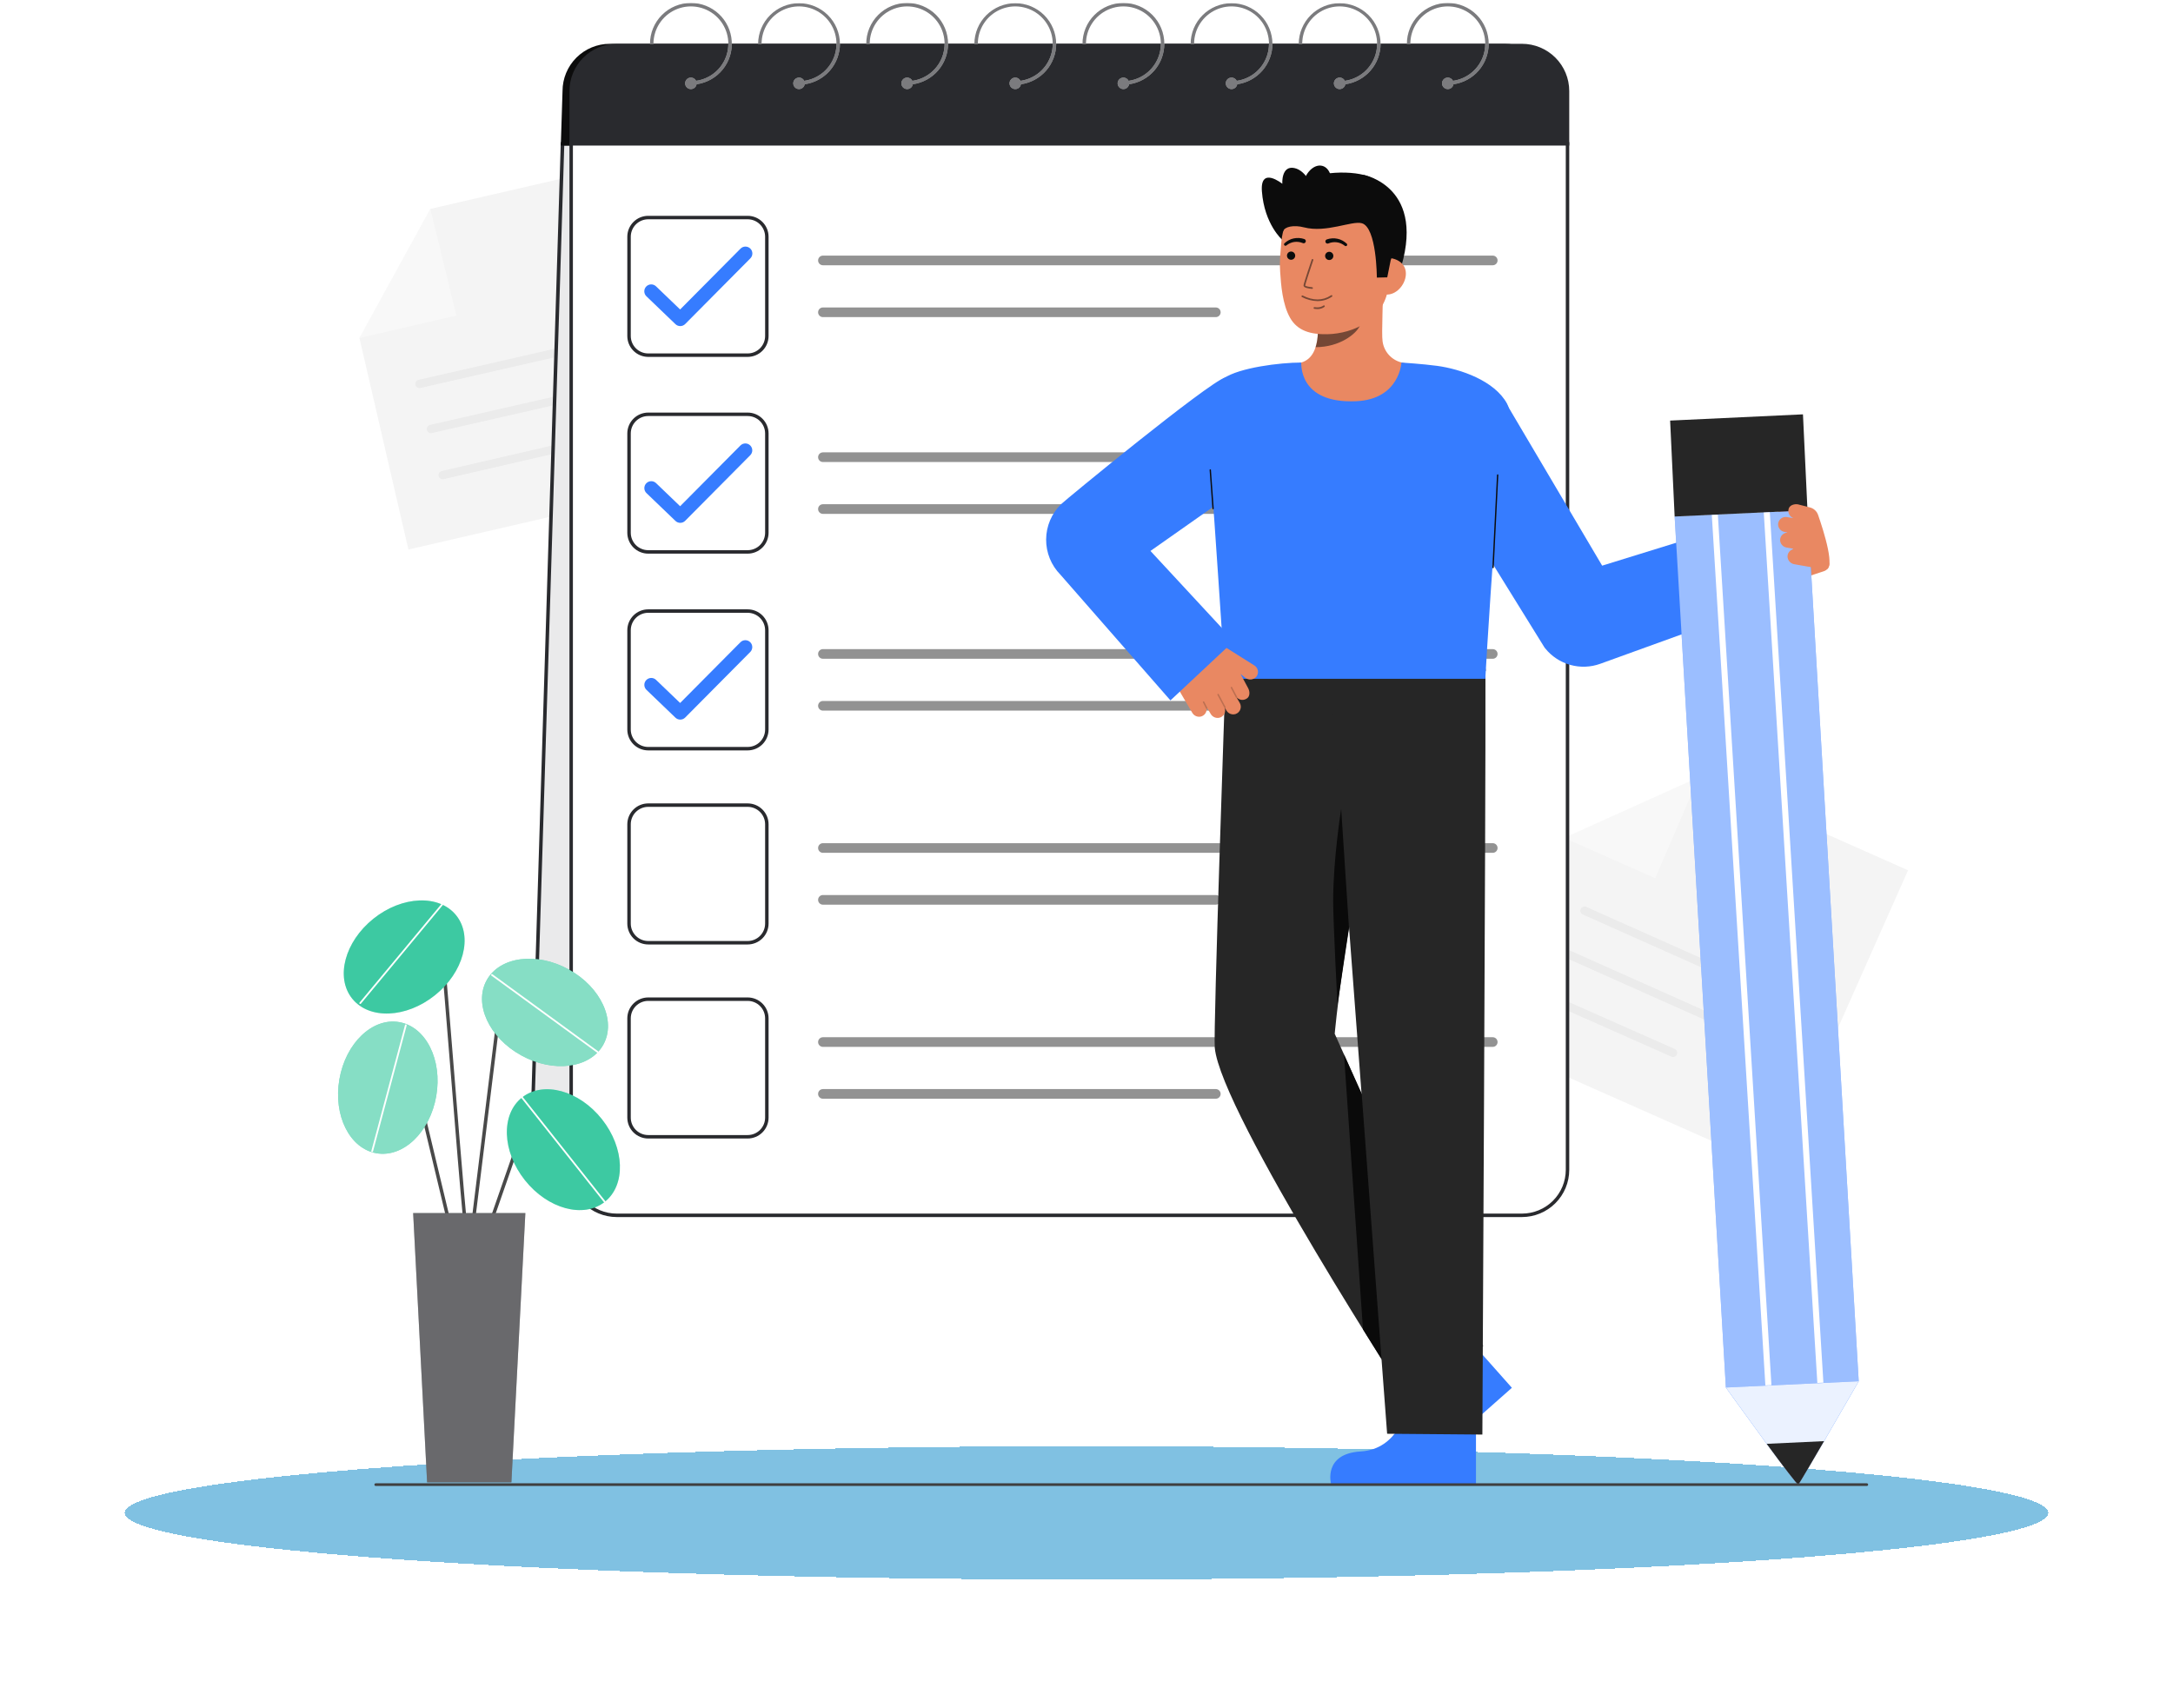 <svg width="453" height="356" viewBox="0 0 453 356" fill="none" xmlns="http://www.w3.org/2000/svg">
<g filter="url(#filter0_d_181_1621)">
<ellipse cx="220.5" cy="310.377" rx="200.5" ry="13.891" fill="#0284C7" fill-opacity="0.5" shape-rendering="crispEdges"/>
</g>
<g clip-path="url(#clip0_181_1621)">
<path d="M307.692 216.047L326.091 174.678L354.1 162.056L397.772 181.424L370.068 243.709L307.692 216.047Z" fill="#F4F4F4"/>
<path opacity="0.05" d="M375.334 208.988L330.681 189.06C330.246 188.866 329.736 189.061 329.541 189.495L329.541 189.495C329.347 189.93 329.542 190.439 329.977 190.633L374.629 210.561C375.064 210.755 375.575 210.561 375.769 210.126L375.769 210.126C375.964 209.692 375.769 209.182 375.334 208.988Z" fill="#292A2E"/>
<path opacity="0.05" d="M371.582 217.932L326.929 198.004C326.494 197.81 325.984 198.005 325.79 198.439L325.79 198.439C325.595 198.874 325.79 199.383 326.225 199.577L370.878 219.505C371.313 219.699 371.823 219.505 372.017 219.07L372.018 219.07C372.212 218.636 372.017 218.126 371.582 217.932Z" fill="#292A2E"/>
<path opacity="0.05" d="M349.124 218.686L323.098 207.153C322.889 207.06 322.651 207.053 322.438 207.135C322.224 207.216 322.051 207.379 321.958 207.588C321.911 207.691 321.886 207.802 321.883 207.916C321.88 208.029 321.899 208.141 321.94 208.247C321.98 208.353 322.041 208.449 322.119 208.532C322.197 208.614 322.29 208.68 322.394 208.726L348.419 220.259C348.628 220.353 348.866 220.359 349.079 220.277C349.293 220.196 349.466 220.033 349.559 219.824C349.652 219.616 349.659 219.378 349.577 219.165C349.496 218.952 349.332 218.779 349.124 218.686Z" fill="#292A2E"/>
<path opacity="0.4" d="M354.1 162.056L345.051 183.064L326.091 174.678L354.1 162.056Z" fill="white"/>
<path d="M85.141 114.556L74.929 70.454L89.709 43.55L136.266 32.802L151.637 99.203L85.141 114.556Z" fill="#F4F4F4"/>
<path opacity="0.05" d="M134.936 68.298L87.258 79.188C86.794 79.294 86.503 79.756 86.609 80.22L86.61 80.221C86.716 80.684 87.178 80.974 87.643 80.868L135.321 69.978C135.785 69.872 136.076 69.41 135.969 68.946L135.969 68.946C135.863 68.482 135.4 68.192 134.936 68.298Z" fill="#292A2E"/>
<path opacity="0.05" d="M137.324 77.698L89.647 88.588C89.182 88.694 88.892 89.156 88.998 89.62L88.998 89.62C89.104 90.084 89.567 90.374 90.031 90.268L137.709 79.378C138.174 79.272 138.464 78.81 138.358 78.346L138.358 78.346C138.251 77.882 137.789 77.592 137.324 77.698Z" fill="#292A2E"/>
<path opacity="0.05" d="M119.833 91.786L92.094 98.2C91.871 98.251 91.677 98.388 91.555 98.581C91.433 98.775 91.393 99.009 91.444 99.232C91.469 99.342 91.516 99.446 91.582 99.539C91.647 99.631 91.731 99.71 91.826 99.77C91.922 99.83 92.029 99.871 92.141 99.89C92.253 99.909 92.368 99.906 92.478 99.88L120.218 93.467C120.441 93.416 120.635 93.278 120.756 93.085C120.878 92.891 120.918 92.657 120.867 92.434C120.816 92.212 120.679 92.018 120.485 91.897C120.291 91.775 120.057 91.735 119.833 91.786Z" fill="#292A2E"/>
<path opacity="0.4" d="M89.709 43.55L95.129 65.77L74.929 70.454L89.709 43.55Z" fill="white"/>
<path d="M306.818 249.75H120.268C117.75 249.75 115.335 248.751 113.555 246.973C111.775 245.195 110.774 242.784 110.774 240.27L117.269 29.981H322.447L316.313 240.27C316.313 241.515 316.067 242.747 315.59 243.898C315.113 245.048 314.414 246.093 313.532 246.973C312.65 247.854 311.604 248.552 310.452 249.029C309.3 249.505 308.065 249.75 306.818 249.75Z" fill="#292A2E"/>
<path opacity="0.9" d="M306.818 249.75H120.268C117.75 249.75 115.335 248.751 113.555 246.973C111.775 245.195 110.774 242.784 110.774 240.27L117.269 29.981H322.447L316.313 240.27C316.313 241.515 316.067 242.747 315.59 243.898C315.113 245.048 314.414 246.093 313.532 246.973C312.65 247.854 311.604 248.552 310.452 249.029C309.3 249.505 308.065 249.75 306.818 249.75Z" fill="white"/>
<path d="M306.818 250.11H120.268C117.655 250.107 115.15 249.069 113.303 247.224C111.455 245.38 110.416 242.878 110.413 240.269L116.908 29.621H322.807L316.673 240.269C316.671 242.878 315.631 245.38 313.784 247.224C311.936 249.069 309.431 250.107 306.818 250.11ZM117.629 30.341L111.134 240.269C111.137 242.687 112.1 245.005 113.813 246.715C115.525 248.425 117.847 249.387 120.268 249.389H306.818C309.24 249.387 311.561 248.425 313.273 246.715C314.986 245.005 315.949 242.687 315.951 240.269L322.085 30.341H117.629Z" fill="#292A2E"/>
<path d="M313.674 9.13H127.124C124.511 9.133 122.006 10.171 120.158 12.016C118.311 13.861 117.272 16.362 117.269 18.971L116.908 30.341H322.807L323.529 18.971C323.526 16.362 322.487 13.861 320.639 12.016C318.792 10.171 316.287 9.133 313.674 9.13Z" fill="#0C0C0C"/>
<path d="M317.282 9.13H128.567C125.954 9.133 123.449 10.171 121.602 12.016C119.754 13.861 118.715 16.362 118.712 18.971V30.341H327.137V18.971C327.134 16.362 326.095 13.861 324.248 12.016C322.4 10.171 319.895 9.133 317.282 9.13Z" fill="#292A2E"/>
<path d="M119.072 29.979H326.776V243.872C326.776 246.387 325.776 248.798 323.995 250.576C322.215 252.354 319.8 253.353 317.282 253.353H128.567C126.049 253.353 123.634 252.354 121.854 250.576C120.073 248.798 119.073 246.387 119.073 243.872V29.979H119.072Z" fill="white"/>
<path d="M317.282 253.713H128.567C125.954 253.71 123.449 252.672 121.602 250.828C119.754 248.983 118.715 246.481 118.712 243.872V29.621H327.137V243.872C327.134 246.481 326.095 248.983 324.247 250.828C322.4 252.672 319.895 253.71 317.282 253.713ZM119.433 30.341V243.872C119.436 246.29 120.399 248.609 122.112 250.318C123.824 252.028 126.146 252.99 128.567 252.992H317.282C319.704 252.99 322.025 252.028 323.737 250.318C325.449 248.608 326.413 246.29 326.415 243.872V30.341H119.433Z" fill="#292A2E"/>
<path d="M155.864 74.4H135.132C133.976 74.398 132.868 73.939 132.051 73.124C131.234 72.308 130.775 71.201 130.773 70.047V49.344C130.775 48.19 131.234 47.084 132.051 46.268C132.868 45.452 133.976 44.993 135.132 44.992H155.864C157.02 44.993 158.128 45.452 158.945 46.268C159.762 47.084 160.221 48.19 160.223 49.344V70.047C160.221 71.201 159.762 72.308 158.945 73.123C158.128 73.939 157.02 74.398 155.864 74.4ZM135.132 45.713C134.168 45.714 133.243 46.096 132.561 46.777C131.88 47.458 131.496 48.381 131.495 49.344V70.047C131.496 71.01 131.88 71.933 132.561 72.614C133.243 73.295 134.168 73.678 135.132 73.679H155.864C156.829 73.678 157.753 73.295 158.435 72.614C159.116 71.933 159.5 71.01 159.501 70.047V49.344C159.5 48.381 159.116 47.458 158.435 46.778C157.753 46.097 156.829 45.714 155.864 45.713H135.132Z" fill="#292A2E"/>
<path d="M155.864 115.416H135.132C133.976 115.415 132.868 114.956 132.051 114.14C131.234 113.324 130.775 112.218 130.773 111.064V90.361C130.774 89.207 131.234 88.1 132.051 87.284C132.868 86.468 133.976 86.009 135.132 86.007H155.864C157.02 86.009 158.128 86.468 158.945 87.284C159.762 88.1 160.222 89.206 160.223 90.36V111.063C160.222 112.217 159.762 113.324 158.945 114.14C158.128 114.956 157.02 115.415 155.864 115.416ZM135.132 86.728C134.168 86.729 133.243 87.112 132.561 87.793C131.88 88.474 131.496 89.397 131.495 90.36V111.063C131.496 112.026 131.88 112.949 132.561 113.63C133.243 114.31 134.168 114.693 135.132 114.694H155.864C156.829 114.693 157.753 114.31 158.435 113.63C159.117 112.949 159.5 112.026 159.501 111.063V90.361C159.5 89.398 159.117 88.475 158.435 87.793C157.754 87.112 156.829 86.729 155.864 86.728H135.132Z" fill="#292A2E"/>
<path d="M155.864 156.433H135.132C133.976 156.432 132.868 155.973 132.051 155.157C131.234 154.341 130.775 153.235 130.773 152.081V131.378C130.775 130.224 131.234 129.118 132.051 128.302C132.868 127.486 133.976 127.027 135.132 127.026H155.864C157.02 127.027 158.128 127.486 158.945 128.302C159.762 129.118 160.221 130.224 160.223 131.378V152.081C160.221 153.235 159.762 154.341 158.945 155.157C158.128 155.973 157.02 156.432 155.864 156.433ZM135.132 127.746C134.168 127.748 133.243 128.13 132.561 128.811C131.88 129.492 131.496 130.415 131.495 131.378V152.081C131.496 153.044 131.88 153.967 132.561 154.648C133.243 155.329 134.168 155.712 135.132 155.713H155.864C156.829 155.712 157.753 155.329 158.435 154.648C159.117 153.967 159.5 153.044 159.501 152.081V131.378C159.5 130.415 159.117 129.492 158.435 128.811C157.753 128.13 156.829 127.748 155.864 127.746H135.132Z" fill="#292A2E"/>
<path d="M155.864 196.887H135.132C133.976 196.885 132.868 196.427 132.051 195.611C131.234 194.795 130.775 193.688 130.773 192.535V171.833C130.775 170.679 131.234 169.573 132.051 168.757C132.868 167.941 133.976 167.482 135.132 167.48H155.864C157.02 167.482 158.128 167.941 158.945 168.757C159.762 169.573 160.222 170.679 160.223 171.833V192.536C160.221 193.69 159.761 194.795 158.944 195.611C158.127 196.427 157.02 196.885 155.864 196.887ZM135.132 168.2C134.168 168.201 133.243 168.584 132.561 169.265C131.879 169.945 131.496 170.869 131.495 171.832V192.535C131.496 193.497 131.88 194.42 132.561 195.101C133.243 195.782 134.168 196.165 135.132 196.166H155.864C156.829 196.165 157.753 195.782 158.435 195.101C159.116 194.42 159.5 193.497 159.501 192.535V171.833C159.5 170.87 159.117 169.947 158.435 169.266C157.753 168.585 156.829 168.202 155.864 168.201L135.132 168.2Z" fill="#292A2E"/>
<path d="M155.864 237.34H135.132C133.976 237.339 132.868 236.88 132.051 236.064C131.234 235.248 130.775 234.141 130.773 232.987V212.284C130.775 211.13 131.234 210.024 132.051 209.208C132.868 208.392 133.976 207.933 135.132 207.932H155.864C157.02 207.933 158.128 208.392 158.945 209.208C159.762 210.024 160.222 211.13 160.223 212.284V232.987C160.222 234.141 159.762 235.248 158.945 236.064C158.128 236.88 157.02 237.339 155.864 237.34ZM135.132 208.653C134.168 208.654 133.243 209.037 132.561 209.718C131.88 210.398 131.496 211.322 131.495 212.284V232.987C131.496 233.95 131.88 234.873 132.561 235.554C133.243 236.235 134.168 236.618 135.132 236.619H155.864C156.829 236.618 157.753 236.235 158.435 235.554C159.117 234.873 159.5 233.95 159.501 232.987V212.284C159.5 211.322 159.117 210.398 158.435 209.718C157.753 209.037 156.829 208.654 155.864 208.653H135.132Z" fill="#292A2E"/>
<path d="M141.809 67.979C141.436 67.979 141.078 67.835 140.809 67.576L134.766 61.775C134.628 61.645 134.516 61.488 134.439 61.314C134.361 61.14 134.319 60.952 134.314 60.762C134.309 60.572 134.342 60.382 134.411 60.205C134.48 60.027 134.584 59.865 134.716 59.728C134.848 59.591 135.006 59.481 135.181 59.405C135.356 59.329 135.544 59.289 135.735 59.286C135.926 59.283 136.115 59.318 136.292 59.388C136.469 59.459 136.631 59.564 136.767 59.697L141.785 64.514L154.366 51.84C154.499 51.703 154.658 51.594 154.833 51.519C155.008 51.444 155.197 51.405 155.387 51.403C155.578 51.401 155.768 51.437 155.944 51.509C156.121 51.58 156.282 51.686 156.417 51.82C156.553 51.955 156.66 52.114 156.734 52.29C156.807 52.466 156.845 52.654 156.845 52.845C156.845 53.035 156.807 53.224 156.733 53.4C156.659 53.576 156.552 53.735 156.416 53.869L142.837 67.552C142.703 67.687 142.543 67.795 142.366 67.868C142.19 67.942 142 67.979 141.809 67.979Z" fill="#367CFF"/>
<path d="M141.809 108.995C141.436 108.995 141.078 108.851 140.809 108.592L134.766 102.792C134.49 102.527 134.331 102.163 134.324 101.781C134.316 101.399 134.461 101.029 134.726 100.754C134.991 100.478 135.355 100.319 135.738 100.311C136.121 100.304 136.491 100.448 136.767 100.713L141.785 105.53L154.366 92.857C154.636 92.59 155.001 92.44 155.381 92.44C155.762 92.441 156.126 92.591 156.397 92.858C156.667 93.125 156.82 93.488 156.824 93.868C156.827 94.247 156.681 94.613 156.416 94.886L142.837 108.568C142.703 108.704 142.542 108.812 142.366 108.885C142.19 108.958 142 108.995 141.809 108.995Z" fill="#367CFF"/>
<path d="M141.809 150.012C141.436 150.013 141.078 149.868 140.809 149.61L134.766 143.809C134.49 143.544 134.331 143.181 134.324 142.798C134.316 142.416 134.461 142.047 134.726 141.771C134.991 141.496 135.355 141.337 135.738 141.329C136.121 141.321 136.491 141.466 136.767 141.731L141.785 146.547L154.366 133.874C154.636 133.607 155.001 133.457 155.381 133.457C155.762 133.458 156.126 133.608 156.397 133.875C156.667 134.142 156.82 134.505 156.824 134.885C156.827 135.264 156.681 135.63 156.416 135.902L142.837 149.585C142.703 149.721 142.543 149.829 142.366 149.902C142.19 149.975 142 150.013 141.809 150.012Z" fill="#367CFF"/>
<path opacity="0.5" d="M311.188 53.286H171.554C170.998 53.286 170.547 53.736 170.547 54.291C170.547 54.847 170.998 55.297 171.554 55.297H311.188C311.744 55.297 312.195 54.847 312.195 54.291C312.195 53.736 311.744 53.286 311.188 53.286Z" fill="#262626"/>
<path opacity="0.5" d="M253.457 64.095H171.554C170.998 64.095 170.547 64.545 170.547 65.1C170.547 65.656 170.998 66.106 171.554 66.106H253.457C254.013 66.106 254.464 65.656 254.464 65.1C254.464 64.545 254.013 64.095 253.457 64.095Z" fill="#262626"/>
<path opacity="0.5" d="M311.188 94.302H171.554C170.998 94.302 170.547 94.753 170.547 95.308C170.547 95.864 170.998 96.314 171.554 96.314H311.188C311.744 96.314 312.195 95.864 312.195 95.308C312.195 94.753 311.744 94.302 311.188 94.302Z" fill="#262626"/>
<path opacity="0.5" d="M253.457 105.112H171.554C170.998 105.112 170.547 105.562 170.547 106.117C170.547 106.673 170.998 107.123 171.554 107.123H253.457C254.013 107.123 254.464 106.673 254.464 106.117C254.464 105.562 254.013 105.112 253.457 105.112Z" fill="#262626"/>
<path opacity="0.5" d="M311.188 135.319H171.554C170.998 135.319 170.547 135.769 170.547 136.325C170.547 136.88 170.998 137.33 171.554 137.33H311.188C311.744 137.33 312.195 136.88 312.195 136.325C312.195 135.769 311.744 135.319 311.188 135.319Z" fill="#262626"/>
<path opacity="0.5" d="M253.457 146.128H171.554C170.998 146.128 170.547 146.579 170.547 147.134C170.547 147.689 170.998 148.14 171.554 148.14H253.457C254.013 148.14 254.464 147.689 254.464 147.134C254.464 146.579 254.013 146.128 253.457 146.128Z" fill="#262626"/>
<path opacity="0.5" d="M311.188 175.772H171.554C170.998 175.772 170.547 176.223 170.547 176.778C170.547 177.333 170.998 177.784 171.554 177.784H311.188C311.744 177.784 312.195 177.333 312.195 176.778C312.195 176.223 311.744 175.772 311.188 175.772Z" fill="#262626"/>
<path opacity="0.5" d="M253.457 186.582H171.554C170.998 186.582 170.547 187.032 170.547 187.587C170.547 188.143 170.998 188.593 171.554 188.593H253.457C254.013 188.593 254.464 188.143 254.464 187.587C254.464 187.032 254.013 186.582 253.457 186.582Z" fill="#262626"/>
<path opacity="0.5" d="M311.188 216.225H171.554C170.998 216.225 170.547 216.676 170.547 217.231C170.547 217.786 170.998 218.237 171.554 218.237H311.188C311.744 218.237 312.195 217.786 312.195 217.231C312.195 216.676 311.744 216.225 311.188 216.225Z" fill="#262626"/>
<path opacity="0.5" d="M253.457 227.035H171.554C170.998 227.035 170.547 227.485 170.547 228.04C170.547 228.596 170.998 229.046 171.554 229.046H253.457C254.013 229.046 254.464 228.596 254.464 228.04C254.464 227.485 254.013 227.035 253.457 227.035Z" fill="#262626"/>
<path d="M144.031 0.614C141.77 0.617 139.602 1.515 138.003 3.111C136.404 4.708 135.505 6.872 135.502 9.13H136.224C136.224 7.634 136.655 6.17 137.465 4.912C138.276 3.654 139.432 2.655 140.795 2.035C142.158 1.415 143.672 1.2 145.154 1.415C146.636 1.63 148.026 2.267 149.156 3.249C150.286 4.231 151.109 5.517 151.527 6.954C151.945 8.39 151.94 9.917 151.513 11.351C151.086 12.784 150.255 14.066 149.119 15.041C147.983 16.016 146.59 16.644 145.106 16.85C144.981 16.593 144.768 16.389 144.506 16.275C144.243 16.161 143.948 16.144 143.675 16.228C143.401 16.313 143.167 16.492 143.014 16.734C142.861 16.976 142.8 17.264 142.841 17.547C142.883 17.83 143.025 18.088 143.241 18.276C143.457 18.464 143.733 18.568 144.02 18.57C144.306 18.572 144.584 18.471 144.802 18.287C145.021 18.102 145.166 17.845 145.211 17.563C147.35 17.265 149.296 16.167 150.656 14.492C152.016 12.817 152.689 10.69 152.539 8.538C152.389 6.387 151.428 4.373 149.848 2.902C148.269 1.431 146.19 0.614 144.031 0.614Z" fill="#F4F4F4"/>
<path d="M310.346 9.13C310.346 6.872 309.448 4.706 307.848 3.109C306.249 1.511 304.08 0.614 301.818 0.614C299.556 0.614 297.387 1.511 295.788 3.109C294.189 4.706 293.29 6.872 293.29 9.13H294.012C294.011 7.634 294.442 6.17 295.253 4.912C296.063 3.654 297.219 2.655 298.583 2.035C299.946 1.415 301.459 1.2 302.942 1.415C304.424 1.63 305.813 2.267 306.943 3.249C308.073 4.231 308.896 5.517 309.314 6.954C309.732 8.39 309.728 9.917 309.301 11.351C308.874 12.784 308.043 14.066 306.907 15.041C305.771 16.016 304.378 16.644 302.894 16.85C302.769 16.593 302.556 16.389 302.293 16.275C302.031 16.161 301.736 16.144 301.462 16.228C301.189 16.313 300.954 16.492 300.801 16.734C300.648 16.976 300.587 17.264 300.629 17.547C300.671 17.83 300.812 18.088 301.028 18.276C301.245 18.464 301.521 18.568 301.807 18.57C302.094 18.572 302.371 18.471 302.59 18.287C302.808 18.102 302.954 17.845 302.999 17.563C305.035 17.276 306.899 16.265 308.249 14.716C309.599 13.167 310.343 11.184 310.346 9.13Z" fill="#F4F4F4"/>
<path d="M287.805 9.13C287.79 6.881 286.886 4.729 285.288 3.144C283.69 1.559 281.529 0.669 279.277 0.669C277.025 0.669 274.864 1.559 273.266 3.144C271.668 4.729 270.763 6.881 270.749 9.13H271.47C271.47 7.634 271.901 6.17 272.711 4.911C273.522 3.653 274.678 2.654 276.041 2.034C277.405 1.414 278.918 1.199 280.401 1.414C281.883 1.63 283.272 2.266 284.402 3.248C285.533 4.231 286.356 5.517 286.774 6.953C287.192 8.39 287.187 9.916 286.76 11.35C286.333 12.784 285.502 14.065 284.366 15.041C283.23 16.016 281.837 16.644 280.353 16.85C280.228 16.593 280.015 16.389 279.752 16.275C279.489 16.16 279.195 16.144 278.921 16.228C278.647 16.312 278.413 16.492 278.26 16.734C278.107 16.975 278.046 17.264 278.088 17.547C278.129 17.83 278.271 18.088 278.487 18.276C278.703 18.464 278.98 18.568 279.266 18.57C279.552 18.572 279.83 18.471 280.048 18.287C280.267 18.102 280.412 17.845 280.458 17.563C282.494 17.276 284.358 16.265 285.708 14.716C287.058 13.167 287.802 11.184 287.805 9.13Z" fill="#F4F4F4"/>
<path d="M265.264 9.13C265.25 6.881 264.345 4.729 262.747 3.144C261.149 1.559 258.988 0.669 256.736 0.669C254.484 0.669 252.323 1.559 250.725 3.144C249.127 4.729 248.222 6.881 248.208 9.13H248.929C248.929 7.634 249.36 6.17 250.171 4.912C250.981 3.653 252.137 2.655 253.5 2.035C254.863 1.415 256.377 1.199 257.859 1.414C259.342 1.63 260.731 2.266 261.861 3.248C262.991 4.23 263.814 5.516 264.233 6.953C264.651 8.389 264.646 9.915 264.22 11.349C263.793 12.783 262.962 14.065 261.826 15.04C260.69 16.015 259.297 16.644 257.814 16.85C257.689 16.593 257.476 16.389 257.213 16.275C256.95 16.16 256.656 16.144 256.382 16.228C256.108 16.312 255.874 16.492 255.721 16.734C255.568 16.975 255.507 17.264 255.549 17.547C255.59 17.83 255.732 18.088 255.948 18.276C256.164 18.464 256.44 18.568 256.727 18.57C257.013 18.572 257.291 18.471 257.509 18.287C257.728 18.102 257.873 17.845 257.919 17.563C259.955 17.276 261.818 16.265 263.168 14.716C264.517 13.166 265.262 11.183 265.264 9.13Z" fill="#F4F4F4"/>
<path d="M242.723 9.13C242.723 6.872 241.824 4.706 240.225 3.109C238.626 1.511 236.457 0.614 234.195 0.614C231.933 0.614 229.764 1.511 228.165 3.109C226.565 4.706 225.667 6.872 225.667 9.13H226.389C226.388 7.634 226.819 6.17 227.63 4.912C228.44 3.654 229.596 2.655 230.959 2.035C232.323 1.415 233.836 1.2 235.318 1.415C236.801 1.63 238.19 2.267 239.32 3.249C240.45 4.231 241.273 5.517 241.691 6.954C242.109 8.39 242.105 9.917 241.678 11.351C241.251 12.784 240.42 14.066 239.284 15.041C238.148 16.016 236.755 16.644 235.271 16.85C235.146 16.593 234.933 16.388 234.67 16.274C234.408 16.16 234.113 16.143 233.839 16.227C233.565 16.311 233.33 16.491 233.177 16.733C233.024 16.974 232.963 17.263 233.005 17.546C233.046 17.829 233.188 18.088 233.404 18.276C233.62 18.463 233.896 18.568 234.183 18.57C234.469 18.572 234.747 18.471 234.966 18.287C235.185 18.102 235.33 17.845 235.376 17.563C237.412 17.276 239.276 16.265 240.626 14.716C241.975 13.167 242.72 11.184 242.723 9.13Z" fill="#F4F4F4"/>
<path d="M220.182 9.13C220.167 6.881 219.262 4.729 217.665 3.144C216.067 1.559 213.906 0.669 211.654 0.669C209.402 0.669 207.241 1.559 205.643 3.144C204.045 4.729 203.14 6.881 203.126 9.13H203.847C203.847 7.634 204.278 6.17 205.088 4.911C205.899 3.653 207.055 2.654 208.418 2.034C209.782 1.414 211.295 1.199 212.777 1.414C214.26 1.63 215.649 2.266 216.779 3.248C217.909 4.231 218.733 5.517 219.151 6.953C219.569 8.39 219.564 9.916 219.137 11.35C218.71 12.784 217.879 14.065 216.743 15.041C215.607 16.016 214.213 16.644 212.73 16.85C212.605 16.593 212.392 16.389 212.129 16.275C211.866 16.16 211.571 16.144 211.298 16.228C211.024 16.312 210.79 16.492 210.637 16.734C210.484 16.975 210.423 17.264 210.465 17.547C210.506 17.83 210.648 18.088 210.864 18.276C211.08 18.464 211.356 18.568 211.643 18.57C211.929 18.572 212.207 18.471 212.425 18.287C212.644 18.102 212.789 17.845 212.835 17.563C214.871 17.276 216.735 16.265 218.085 14.716C219.435 13.167 220.179 11.184 220.182 9.13Z" fill="#F4F4F4"/>
<path d="M197.641 9.13C197.641 6.872 196.742 4.706 195.143 3.109C193.544 1.511 191.374 0.614 189.113 0.614C186.851 0.614 184.682 1.511 183.082 3.109C181.483 4.706 180.585 6.872 180.585 9.13H181.306C181.306 7.634 181.737 6.17 182.548 4.912C183.358 3.654 184.514 2.655 185.877 2.035C187.241 1.415 188.754 1.2 190.236 1.415C191.719 1.63 193.108 2.267 194.238 3.249C195.368 4.231 196.191 5.517 196.609 6.954C197.027 8.39 197.022 9.917 196.595 11.351C196.169 12.784 195.338 14.066 194.201 15.041C193.065 16.016 191.672 16.644 190.189 16.85C190.064 16.593 189.851 16.388 189.588 16.274C189.326 16.16 189.031 16.143 188.757 16.227C188.483 16.311 188.248 16.491 188.095 16.733C187.942 16.974 187.881 17.263 187.923 17.546C187.964 17.829 188.106 18.088 188.322 18.276C188.538 18.463 188.814 18.568 189.101 18.57C189.387 18.572 189.665 18.471 189.884 18.287C190.102 18.102 190.248 17.845 190.293 17.563C192.33 17.276 194.194 16.265 195.544 14.716C196.893 13.167 197.638 11.184 197.641 9.13Z" fill="#F4F4F4"/>
<path d="M175.1 9.13C175.085 6.881 174.18 4.729 172.582 3.144C170.985 1.559 168.824 0.669 166.572 0.669C164.319 0.669 162.159 1.559 160.561 3.144C158.963 4.729 158.058 6.881 158.043 9.13H158.765C158.765 7.634 159.196 6.17 160.006 4.911C160.817 3.653 161.973 2.654 163.336 2.034C164.699 1.414 166.213 1.199 167.695 1.414C169.178 1.63 170.567 2.266 171.697 3.248C172.827 4.231 173.65 5.517 174.068 6.953C174.486 8.39 174.482 9.916 174.055 11.35C173.628 12.784 172.797 14.065 171.661 15.041C170.524 16.016 169.131 16.644 167.647 16.85C167.522 16.593 167.309 16.389 167.047 16.275C166.784 16.16 166.489 16.144 166.216 16.228C165.942 16.312 165.707 16.492 165.555 16.734C165.402 16.975 165.341 17.264 165.382 17.547C165.424 17.83 165.566 18.088 165.782 18.276C165.998 18.464 166.274 18.568 166.561 18.57C166.847 18.572 167.125 18.471 167.343 18.287C167.562 18.102 167.707 17.845 167.752 17.563C169.789 17.276 171.653 16.265 173.003 14.716C174.352 13.167 175.097 11.184 175.1 9.13Z" fill="#F4F4F4"/>
<g opacity="0.6">
<path d="M144.031 0.614C141.77 0.617 139.602 1.515 138.003 3.111C136.404 4.708 135.505 6.872 135.502 9.13H136.224C136.224 7.634 136.655 6.17 137.465 4.912C138.276 3.654 139.432 2.655 140.795 2.035C142.158 1.415 143.672 1.2 145.154 1.415C146.636 1.63 148.026 2.267 149.156 3.249C150.286 4.231 151.109 5.517 151.527 6.954C151.945 8.39 151.94 9.917 151.513 11.351C151.086 12.784 150.255 14.066 149.119 15.041C147.983 16.016 146.59 16.644 145.106 16.85C144.981 16.593 144.768 16.389 144.506 16.275C144.243 16.161 143.948 16.144 143.675 16.228C143.401 16.313 143.167 16.492 143.014 16.734C142.861 16.976 142.8 17.264 142.841 17.547C142.883 17.83 143.025 18.088 143.241 18.276C143.457 18.464 143.733 18.568 144.02 18.57C144.306 18.572 144.584 18.471 144.802 18.287C145.021 18.102 145.166 17.845 145.211 17.563C147.35 17.265 149.296 16.167 150.656 14.492C152.016 12.817 152.689 10.69 152.539 8.538C152.389 6.387 151.428 4.373 149.848 2.902C148.269 1.431 146.19 0.614 144.031 0.614Z" fill="#292A2E"/>
<path d="M310.346 9.13C310.346 6.872 309.448 4.706 307.848 3.109C306.249 1.511 304.08 0.614 301.818 0.614C299.556 0.614 297.387 1.511 295.788 3.109C294.189 4.706 293.29 6.872 293.29 9.13H294.012C294.011 7.634 294.442 6.17 295.253 4.912C296.063 3.654 297.219 2.655 298.583 2.035C299.946 1.415 301.459 1.2 302.942 1.415C304.424 1.63 305.813 2.267 306.943 3.249C308.073 4.231 308.896 5.517 309.314 6.954C309.732 8.39 309.728 9.917 309.301 11.351C308.874 12.784 308.043 14.066 306.907 15.041C305.771 16.016 304.378 16.644 302.894 16.85C302.769 16.593 302.556 16.389 302.293 16.275C302.031 16.161 301.736 16.144 301.462 16.228C301.189 16.313 300.954 16.492 300.801 16.734C300.648 16.976 300.587 17.264 300.629 17.547C300.671 17.83 300.812 18.088 301.028 18.276C301.245 18.464 301.521 18.568 301.807 18.57C302.094 18.572 302.371 18.471 302.59 18.287C302.808 18.102 302.954 17.845 302.999 17.563C305.035 17.276 306.899 16.265 308.249 14.716C309.599 13.167 310.343 11.184 310.346 9.13Z" fill="#292A2E"/>
<path d="M287.805 9.13C287.79 6.881 286.886 4.729 285.288 3.144C283.69 1.559 281.529 0.669 279.277 0.669C277.025 0.669 274.864 1.559 273.266 3.144C271.668 4.729 270.763 6.881 270.749 9.13H271.47C271.47 7.634 271.901 6.17 272.711 4.911C273.522 3.653 274.678 2.654 276.041 2.034C277.405 1.414 278.918 1.199 280.401 1.414C281.883 1.63 283.272 2.266 284.402 3.248C285.533 4.231 286.356 5.517 286.774 6.953C287.192 8.39 287.187 9.916 286.76 11.35C286.333 12.784 285.502 14.065 284.366 15.041C283.23 16.016 281.837 16.644 280.353 16.85C280.228 16.593 280.015 16.389 279.752 16.275C279.489 16.16 279.195 16.144 278.921 16.228C278.647 16.312 278.413 16.492 278.26 16.734C278.107 16.975 278.046 17.264 278.088 17.547C278.129 17.83 278.271 18.088 278.487 18.276C278.703 18.464 278.98 18.568 279.266 18.57C279.552 18.572 279.83 18.471 280.048 18.287C280.267 18.102 280.412 17.845 280.458 17.563C282.494 17.276 284.358 16.265 285.708 14.716C287.058 13.167 287.802 11.184 287.805 9.13Z" fill="#292A2E"/>
<path d="M265.264 9.13C265.25 6.881 264.345 4.729 262.747 3.144C261.149 1.559 258.988 0.669 256.736 0.669C254.484 0.669 252.323 1.559 250.725 3.144C249.127 4.729 248.222 6.881 248.208 9.13H248.929C248.929 7.634 249.36 6.17 250.171 4.912C250.981 3.653 252.137 2.655 253.5 2.035C254.863 1.415 256.377 1.199 257.859 1.414C259.342 1.63 260.731 2.266 261.861 3.248C262.991 4.23 263.814 5.516 264.233 6.953C264.651 8.389 264.646 9.915 264.22 11.349C263.793 12.783 262.962 14.065 261.826 15.04C260.69 16.015 259.297 16.644 257.814 16.85C257.689 16.593 257.476 16.389 257.213 16.275C256.95 16.16 256.656 16.144 256.382 16.228C256.108 16.312 255.874 16.492 255.721 16.734C255.568 16.975 255.507 17.264 255.549 17.547C255.59 17.83 255.732 18.088 255.948 18.276C256.164 18.464 256.44 18.568 256.727 18.57C257.013 18.572 257.291 18.471 257.509 18.287C257.728 18.102 257.873 17.845 257.919 17.563C259.955 17.276 261.818 16.265 263.168 14.716C264.517 13.166 265.262 11.183 265.264 9.13Z" fill="#292A2E"/>
<path d="M242.723 9.13C242.723 6.872 241.824 4.706 240.225 3.109C238.626 1.511 236.457 0.614 234.195 0.614C231.933 0.614 229.764 1.511 228.165 3.109C226.565 4.706 225.667 6.872 225.667 9.13H226.389C226.388 7.634 226.819 6.17 227.63 4.912C228.44 3.654 229.596 2.655 230.959 2.035C232.323 1.415 233.836 1.2 235.318 1.415C236.801 1.63 238.19 2.267 239.32 3.249C240.45 4.231 241.273 5.517 241.691 6.954C242.109 8.39 242.105 9.917 241.678 11.351C241.251 12.784 240.42 14.066 239.284 15.041C238.148 16.016 236.755 16.644 235.271 16.85C235.146 16.593 234.933 16.388 234.67 16.274C234.408 16.16 234.113 16.143 233.839 16.227C233.565 16.311 233.33 16.491 233.177 16.733C233.024 16.974 232.963 17.263 233.005 17.546C233.046 17.829 233.188 18.088 233.404 18.276C233.62 18.463 233.896 18.568 234.183 18.57C234.469 18.572 234.747 18.471 234.966 18.287C235.185 18.102 235.33 17.845 235.376 17.563C237.412 17.276 239.276 16.265 240.626 14.716C241.975 13.167 242.72 11.184 242.723 9.13Z" fill="#292A2E"/>
<path d="M220.182 9.13C220.167 6.881 219.262 4.729 217.665 3.144C216.067 1.559 213.906 0.669 211.654 0.669C209.402 0.669 207.241 1.559 205.643 3.144C204.045 4.729 203.14 6.881 203.126 9.13H203.847C203.847 7.634 204.278 6.17 205.088 4.911C205.899 3.653 207.055 2.654 208.418 2.034C209.782 1.414 211.295 1.199 212.777 1.414C214.26 1.63 215.649 2.266 216.779 3.248C217.909 4.231 218.733 5.517 219.151 6.953C219.569 8.39 219.564 9.916 219.137 11.35C218.71 12.784 217.879 14.065 216.743 15.041C215.607 16.016 214.213 16.644 212.73 16.85C212.605 16.593 212.392 16.389 212.129 16.275C211.866 16.16 211.571 16.144 211.298 16.228C211.024 16.312 210.79 16.492 210.637 16.734C210.484 16.975 210.423 17.264 210.465 17.547C210.506 17.83 210.648 18.088 210.864 18.276C211.08 18.464 211.356 18.568 211.643 18.57C211.929 18.572 212.207 18.471 212.425 18.287C212.644 18.102 212.789 17.845 212.835 17.563C214.871 17.276 216.735 16.265 218.085 14.716C219.435 13.167 220.179 11.184 220.182 9.13Z" fill="#292A2E"/>
<path d="M197.641 9.13C197.641 6.872 196.742 4.706 195.143 3.109C193.544 1.511 191.374 0.614 189.113 0.614C186.851 0.614 184.682 1.511 183.082 3.109C181.483 4.706 180.585 6.872 180.585 9.13H181.306C181.306 7.634 181.737 6.17 182.548 4.912C183.358 3.654 184.514 2.655 185.877 2.035C187.241 1.415 188.754 1.2 190.236 1.415C191.719 1.63 193.108 2.267 194.238 3.249C195.368 4.231 196.191 5.517 196.609 6.954C197.027 8.39 197.022 9.917 196.595 11.351C196.169 12.784 195.338 14.066 194.201 15.041C193.065 16.016 191.672 16.644 190.189 16.85C190.064 16.593 189.851 16.388 189.588 16.274C189.326 16.16 189.031 16.143 188.757 16.227C188.483 16.311 188.248 16.491 188.095 16.733C187.942 16.974 187.881 17.263 187.923 17.546C187.964 17.829 188.106 18.088 188.322 18.276C188.538 18.463 188.814 18.568 189.101 18.57C189.387 18.572 189.665 18.471 189.884 18.287C190.102 18.102 190.248 17.845 190.293 17.563C192.33 17.276 194.194 16.265 195.544 14.716C196.893 13.167 197.638 11.184 197.641 9.13Z" fill="#292A2E"/>
<path d="M175.1 9.13C175.085 6.881 174.18 4.729 172.582 3.144C170.985 1.559 168.824 0.669 166.572 0.669C164.319 0.669 162.159 1.559 160.561 3.144C158.963 4.729 158.058 6.881 158.043 9.13H158.765C158.765 7.634 159.196 6.17 160.006 4.911C160.817 3.653 161.973 2.654 163.336 2.034C164.699 1.414 166.213 1.199 167.695 1.414C169.178 1.63 170.567 2.266 171.697 3.248C172.827 4.231 173.65 5.517 174.068 6.953C174.486 8.39 174.482 9.916 174.055 11.35C173.628 12.784 172.797 14.065 171.661 15.041C170.524 16.016 169.131 16.644 167.647 16.85C167.522 16.593 167.309 16.389 167.047 16.275C166.784 16.16 166.489 16.144 166.216 16.228C165.942 16.312 165.707 16.492 165.555 16.734C165.402 16.975 165.341 17.264 165.382 17.547C165.424 17.83 165.566 18.088 165.782 18.276C165.998 18.464 166.274 18.568 166.561 18.57C166.847 18.572 167.125 18.471 167.343 18.287C167.562 18.102 167.707 17.845 167.752 17.563C169.789 17.276 171.653 16.265 173.003 14.716C174.352 13.167 175.097 11.184 175.1 9.13Z" fill="#292A2E"/>
</g>
<path d="M97.825 261.766C97.778 261.766 97.731 261.757 97.687 261.739C97.643 261.721 97.603 261.694 97.57 261.66C97.061 261.153 96.233 251.839 94.001 224.108C93.087 212.761 92.225 202.043 91.595 195.53C91.55 195.065 91.37 195.011 91.31 194.993C90.448 194.733 87.828 196.797 86.365 198.604C86.335 198.641 86.298 198.672 86.256 198.694C86.215 198.717 86.169 198.731 86.122 198.736C86.075 198.741 86.027 198.737 85.982 198.723C85.936 198.71 85.894 198.688 85.857 198.658C85.82 198.628 85.789 198.591 85.767 198.55C85.744 198.508 85.73 198.463 85.725 198.415C85.72 198.368 85.724 198.321 85.738 198.275C85.751 198.23 85.773 198.188 85.803 198.151C86.771 196.956 89.924 193.824 91.518 194.303C91.839 194.399 92.238 194.678 92.312 195.461C92.942 201.98 93.805 212.701 94.718 224.05C96.075 240.902 97.611 259.993 98.116 261.196C98.155 261.249 98.178 261.313 98.183 261.378C98.188 261.444 98.175 261.51 98.144 261.569C98.115 261.628 98.069 261.678 98.012 261.712C97.956 261.747 97.891 261.766 97.825 261.766Z" fill="#494949"/>
<path d="M90.668 207.481C96.656 202.688 98.64 195.229 95.101 190.819C91.561 186.41 83.838 186.721 77.851 191.513C71.864 196.306 69.879 203.766 73.419 208.175C76.958 212.584 84.681 212.273 90.668 207.481Z" fill="#0CBC8B"/>
<path opacity="0.2" d="M90.668 207.481C96.656 202.688 98.64 195.229 95.101 190.819C91.561 186.41 83.838 186.721 77.851 191.513C71.864 196.306 69.879 203.766 73.419 208.175C76.958 212.584 84.681 212.273 90.668 207.481Z" fill="white"/>
<path d="M75.097 209.296C75.055 209.296 75.014 209.281 74.982 209.254C74.945 209.224 74.922 209.18 74.918 209.133C74.913 209.086 74.928 209.039 74.958 209.002L92.022 188.454C92.037 188.436 92.055 188.421 92.076 188.409C92.097 188.398 92.12 188.392 92.144 188.389C92.167 188.387 92.191 188.39 92.214 188.397C92.237 188.404 92.258 188.415 92.276 188.43C92.294 188.445 92.309 188.464 92.32 188.485C92.331 188.506 92.338 188.529 92.34 188.552C92.343 188.576 92.34 188.6 92.333 188.622C92.326 188.645 92.315 188.666 92.299 188.684L75.238 209.231C75.22 209.251 75.199 209.268 75.175 209.279C75.15 209.29 75.124 209.296 75.097 209.296Z" fill="white"/>
<path d="M101.547 257.359C101.489 257.359 101.432 257.345 101.381 257.319C101.33 257.293 101.286 257.254 101.253 257.208C101.219 257.161 101.198 257.107 101.189 257.05C101.181 256.993 101.187 256.935 101.206 256.88L107.616 238.473C107.804 237.933 108.126 237.448 108.551 237.063C108.976 236.679 109.491 236.407 110.048 236.272C110.606 236.138 111.188 236.145 111.742 236.294C112.296 236.443 112.803 236.728 113.218 237.123L116.607 240.355C116.677 240.421 116.717 240.512 116.719 240.608C116.721 240.703 116.685 240.796 116.619 240.865C116.553 240.934 116.462 240.974 116.366 240.976C116.271 240.978 116.178 240.943 116.109 240.877L112.72 237.644C112.393 237.332 111.992 237.107 111.554 236.989C111.117 236.872 110.657 236.866 110.217 236.972C109.777 237.078 109.371 237.293 109.035 237.597C108.7 237.9 108.446 238.283 108.297 238.71L101.888 257.118C101.863 257.188 101.817 257.25 101.756 257.293C101.695 257.336 101.621 257.359 101.547 257.359Z" fill="#494949"/>
<path d="M126.074 250.546C130.511 247.038 130.247 239.325 125.485 233.316C120.722 227.308 113.264 225.281 108.827 228.788C104.39 232.295 104.653 240.009 109.416 246.017C114.178 252.025 121.636 254.053 126.074 250.546Z" fill="#0CBC8B"/>
<path d="M94.913 260.591C94.832 260.591 94.753 260.563 94.69 260.513C94.626 260.463 94.581 260.393 94.562 260.314L83.806 215.403C83.732 215.097 83.576 214.817 83.353 214.594C83.131 214.372 82.851 214.214 82.545 214.14C82.239 214.065 81.918 214.076 81.617 214.172C81.317 214.268 81.049 214.445 80.843 214.683L77.527 218.509C77.496 218.545 77.458 218.575 77.416 218.597C77.374 218.619 77.327 218.632 77.28 218.635C77.232 218.639 77.184 218.633 77.139 218.618C77.094 218.603 77.052 218.58 77.016 218.548C76.98 218.517 76.95 218.479 76.929 218.437C76.908 218.394 76.895 218.348 76.892 218.3C76.889 218.253 76.895 218.205 76.91 218.16C76.926 218.115 76.95 218.073 76.981 218.037L80.297 214.211C80.59 213.873 80.971 213.622 81.398 213.486C81.825 213.35 82.281 213.334 82.716 213.44C83.152 213.546 83.549 213.77 83.865 214.087C84.182 214.404 84.404 214.802 84.508 215.238L95.263 260.146C95.285 260.239 95.27 260.337 95.22 260.419C95.17 260.5 95.089 260.558 94.996 260.581C94.969 260.587 94.941 260.591 94.913 260.591Z" fill="#494949"/>
<path d="M90.945 228.486C92.252 220.935 88.792 214.034 83.215 213.071C77.639 212.108 72.058 217.448 70.751 224.999C69.443 232.549 72.904 239.451 78.48 240.414C84.056 241.377 89.637 236.036 90.945 228.486Z" fill="#0CBC8B"/>
<path d="M97.825 261.766C97.81 261.766 97.795 261.765 97.781 261.763C97.734 261.758 97.688 261.743 97.647 261.719C97.606 261.696 97.569 261.665 97.54 261.628C97.511 261.59 97.489 261.548 97.477 261.502C97.464 261.456 97.461 261.409 97.466 261.362L104.335 205.672C104.41 205.065 104.659 204.493 105.052 204.024C105.444 203.555 105.964 203.209 106.549 203.029C107.134 202.848 107.758 202.839 108.347 203.004C108.937 203.169 109.466 203.501 109.871 203.959L117.722 212.838C117.753 212.874 117.777 212.915 117.793 212.96C117.808 213.005 117.814 213.052 117.812 213.099C117.809 213.146 117.796 213.193 117.775 213.235C117.755 213.278 117.726 213.316 117.69 213.347C117.655 213.378 117.613 213.402 117.568 213.418C117.524 213.433 117.476 213.439 117.429 213.436C117.381 213.434 117.335 213.421 117.293 213.401C117.25 213.38 117.212 213.351 117.181 213.315L109.33 204.436C109.017 204.082 108.608 203.826 108.152 203.698C107.697 203.571 107.214 203.577 106.762 203.717C106.31 203.857 105.909 204.124 105.605 204.486C105.302 204.848 105.109 205.291 105.052 205.76L98.183 261.448C98.173 261.535 98.13 261.616 98.064 261.675C97.999 261.733 97.913 261.766 97.825 261.766Z" fill="#494949"/>
<path d="M125.774 217.772C128.513 212.827 125.29 205.812 118.575 202.103C111.861 198.394 104.197 199.396 101.458 204.341C98.719 209.286 101.941 216.301 108.656 220.01C115.371 223.719 123.035 222.717 125.774 217.772Z" fill="#0CBC8B"/>
<path opacity="0.2" d="M126.074 250.546C130.511 247.038 130.247 239.325 125.485 233.316C120.722 227.308 113.264 225.281 108.827 228.788C104.39 232.295 104.653 240.009 109.416 246.017C114.178 252.025 121.636 254.053 126.074 250.546Z" fill="white"/>
<path opacity="0.5" d="M90.945 228.486C92.252 220.935 88.792 214.034 83.215 213.071C77.639 212.108 72.058 217.448 70.751 224.999C69.443 232.549 72.904 239.451 78.48 240.414C84.056 241.377 89.637 236.036 90.945 228.486Z" fill="white"/>
<path opacity="0.5" d="M125.774 217.772C128.513 212.827 125.29 205.812 118.575 202.103C111.861 198.394 104.197 199.396 101.458 204.341C98.719 209.286 101.941 216.301 108.656 220.01C115.371 223.719 123.035 222.717 125.774 217.772Z" fill="white"/>
<path d="M106.61 309.016H89.039L86.128 252.878H109.522L106.61 309.016Z" fill="#292A2E"/>
<path opacity="0.3" d="M106.61 309.016H89.039L86.128 252.878H109.522L106.61 309.016Z" fill="white"/>
<path d="M126.075 250.725C126.048 250.725 126.021 250.719 125.996 250.707C125.972 250.695 125.95 250.678 125.933 250.656L108.686 228.899C108.671 228.88 108.661 228.859 108.654 228.836C108.648 228.813 108.646 228.79 108.648 228.766C108.651 228.743 108.658 228.72 108.67 228.699C108.681 228.679 108.697 228.66 108.716 228.646C108.734 228.631 108.755 228.62 108.778 228.614C108.801 228.607 108.825 228.605 108.848 228.608C108.872 228.611 108.895 228.618 108.915 228.629C108.936 228.641 108.954 228.656 108.969 228.675L126.216 250.433C126.237 250.459 126.251 250.491 126.254 250.525C126.258 250.558 126.252 250.593 126.238 250.623C126.223 250.654 126.2 250.679 126.171 250.697C126.142 250.715 126.109 250.725 126.075 250.725Z" fill="white"/>
<path d="M124.627 219.516C124.588 219.516 124.55 219.503 124.519 219.48L102.45 203.389C102.431 203.375 102.415 203.357 102.403 203.337C102.39 203.317 102.382 203.295 102.379 203.271C102.375 203.248 102.376 203.224 102.381 203.201C102.387 203.178 102.397 203.156 102.411 203.137C102.425 203.118 102.443 203.102 102.463 203.09C102.483 203.077 102.506 203.069 102.529 203.065C102.552 203.062 102.576 203.063 102.599 203.068C102.622 203.074 102.644 203.084 102.663 203.098L124.733 219.19C124.764 219.213 124.786 219.244 124.797 219.28C124.809 219.316 124.808 219.355 124.797 219.391C124.785 219.426 124.762 219.458 124.732 219.48C124.701 219.502 124.665 219.514 124.627 219.515V219.516Z" fill="white"/>
<path d="M77.583 240.179C77.567 240.179 77.552 240.177 77.536 240.173C77.49 240.161 77.451 240.13 77.427 240.089C77.403 240.048 77.396 239.999 77.409 239.952L84.434 213.667C84.448 213.622 84.478 213.584 84.519 213.561C84.56 213.538 84.608 213.532 84.654 213.544C84.699 213.556 84.738 213.585 84.762 213.625C84.786 213.666 84.794 213.714 84.783 213.759L77.759 240.045C77.749 240.084 77.726 240.118 77.694 240.142C77.662 240.166 77.623 240.179 77.583 240.179Z" fill="white"/>
<path d="M374.408 107.558L375.423 106.724C375.742 106.45 375.945 106.066 375.991 105.649C376.037 105.232 375.923 104.812 375.672 104.476C375.536 104.307 375.368 104.167 375.176 104.065C374.984 103.963 374.774 103.901 374.558 103.883C374.341 103.865 374.123 103.891 373.918 103.96C373.712 104.029 373.522 104.139 373.36 104.284L361.319 114.957L364.648 118.897C365.682 120.121 367.058 121.008 368.6 121.446C370.142 121.883 371.78 121.851 373.304 121.353L380.201 119.084C380.562 118.974 380.873 118.742 381.082 118.428C381.292 118.114 381.386 117.738 381.349 117.363C381.255 116.624 374.408 107.558 374.408 107.558Z" fill="#E98862"/>
<path d="M367.211 107.641L333.996 117.918L313.741 83.655L296.437 93.759L321.971 134.967L322.133 135.173C323.472 136.831 325.295 138.031 327.349 138.606C329.403 139.181 331.585 139.102 333.592 138.38L373.184 124.059L367.211 107.641Z" fill="#367CFF"/>
<path d="M387.482 287.945L359.789 289.245L349.108 107.681L376.802 106.382L387.482 287.945Z" fill="#367CFF"/>
<path opacity="0.5" d="M387.482 287.945L359.789 289.245L349.108 107.681L376.802 106.382L387.482 287.945Z" fill="white"/>
<path d="M375.86 86.376L348.167 87.675L349.109 107.679L376.802 106.379L375.86 86.376Z" fill="#262626"/>
<path d="M387.483 287.945C387.483 287.945 383.684 294.534 380.259 300.425C377.543 305.098 375.063 309.332 374.903 309.49C374.739 309.654 371.643 305.544 368.297 300.987C364.229 295.449 359.788 289.246 359.788 289.246L387.483 287.945Z" fill="#367CFF"/>
<path opacity="0.9" d="M387.483 287.945C387.483 287.945 383.684 294.534 380.259 300.425C377.543 305.098 375.063 309.332 374.903 309.49C374.739 309.654 371.643 305.544 368.297 300.987C364.229 295.449 359.788 289.246 359.788 289.246L387.483 287.945Z" fill="white"/>
<path d="M380.259 300.427C377.543 305.099 375.063 309.334 374.903 309.492C374.739 309.656 371.643 305.546 368.297 300.988L380.259 300.427Z" fill="#262626"/>
<path d="M378.857 288.297L367.688 106.846L368.952 106.782L380.12 288.234L378.857 288.297Z" fill="white"/>
<path d="M368.023 288.81L356.854 107.358L358.118 107.295L369.286 288.746L368.023 288.81Z" fill="white"/>
<path d="M372.637 116.024C372.636 115.676 372.75 115.336 372.96 115.058C373.17 114.78 373.466 114.578 373.802 114.483C373.79 114.458 373.743 114.404 373.788 114.386L372.473 114.153C372.084 114.093 371.73 113.894 371.476 113.594C371.222 113.293 371.086 112.911 371.093 112.518C371.112 112.13 371.275 111.763 371.549 111.488C371.824 111.213 372.191 111.049 372.58 111.029C372.57 111.017 372.573 110.999 372.568 110.984L372.027 110.888C371.661 110.83 371.326 110.647 371.079 110.37C370.832 110.094 370.688 109.741 370.672 109.371C370.667 109.138 370.713 108.908 370.808 108.696C370.903 108.484 371.044 108.295 371.22 108.144C371.397 107.992 371.605 107.882 371.829 107.821C372.054 107.759 372.289 107.749 372.518 107.789L373.766 108.009C373.766 108.003 373.76 107.998 373.761 107.991C373.762 107.984 373.771 107.977 373.774 107.969C373.446 107.831 373.175 107.587 373.004 107.275C372.834 106.963 372.774 106.602 372.836 106.252C372.937 105.338 374.018 104.998 374.825 105.141L377.331 105.789C377.717 105.889 378.073 106.083 378.367 106.353C378.66 106.623 378.882 106.962 379.013 107.339C380.148 110.599 382.906 119.186 380.332 118.73L373.994 117.609C373.623 117.533 373.289 117.336 373.043 117.049C372.797 116.762 372.654 116.401 372.637 116.024Z" fill="#E98862"/>
<path d="M267.318 50.01C267.318 50.01 263.583 46.783 263.066 39.893C262.666 34.561 267.318 38.308 267.318 38.308C267.318 38.308 267.067 34.464 269.82 35.029C272.573 35.594 273.861 39.699 273.861 39.699" fill="#0C0C0C"/>
<path d="M284.158 36.436C284.158 36.436 297.851 38.836 291.613 57.164H287.899" fill="#0C0C0C"/>
<path d="M293.937 287.18C293.937 287.18 298.318 294.57 292.713 300.159C287.108 305.748 292.569 309.319 292.569 309.319L315.181 289.307L305.169 278.025L293.937 287.18Z" fill="#367CFF"/>
<path d="M255.462 141.511C255.462 141.511 252.915 214.823 253.239 218.401C254.464 231.935 294.35 293.263 294.35 293.263L309.203 280.6L290.237 242.237L278.246 215.502C278.246 215.502 280.31 192.509 285.874 171.158C288.72 160.2 290.433 148.979 290.986 137.672L255.462 141.511Z" fill="#262626"/>
<path d="M293.205 293.672C293.205 293.672 291.576 302.103 283.669 302.575C275.763 303.046 277.478 309.335 277.478 309.335H307.693V294.26L293.205 293.672Z" fill="#367CFF"/>
<path d="M309.741 139.845C309.741 139.845 309.646 137.311 309.667 143.061C309.741 164.51 309.026 299.054 309.026 299.054L289.171 298.887L277.144 138.973L309.741 139.845Z" fill="#262626"/>
<path d="M281.222 193.486L279.593 168.621C279.593 168.621 277.921 178.958 277.921 187.868C277.921 192.223 278.819 209.465 278.819 209.465L281.222 193.486Z" fill="#0A0A0A"/>
<path d="M283.87 228.04L288 283.312L284.134 277.101L280.182 219.819L283.87 228.04Z" fill="#0A0A0A"/>
<path d="M268.737 76.22C268.797 76.212 269.472 87.386 282.472 86.412C291.471 85.739 294.68 76.204 294.887 76.204C293.916 75.998 292.717 75.686 292.24 75.579C291.202 75.338 290.261 74.787 289.544 73.999C288.826 73.212 288.366 72.225 288.224 71.169C287.961 69.584 288.407 61.482 288.27 59.88L274.455 62.959C274.648 66.343 275.999 74.19 271.264 75.579C270.476 75.808 269.628 76.019 268.737 76.22Z" fill="#E98862"/>
<path opacity="0.52" d="M274.262 72.372C274.478 71.675 274.617 70.958 274.677 70.231C274.829 68.573 274.799 66.903 274.587 65.251C277.395 64.873 280.04 63.715 282.222 61.911C282.479 62.857 283.889 66.991 283.499 67.889C282.761 69.589 279.291 72.372 274.262 72.372Z" fill="#0C0C0C"/>
<path d="M276.714 69.672C282.184 69.549 288.923 66.554 289.511 59.189L290.042 52.544C290.631 45.179 287.234 38.9 280.29 38.348C273.346 37.794 267.678 43.351 267.09 50.715L266.855 53.657C266.792 54.669 266.798 55.684 266.873 56.694C267.054 59.367 267.334 63.432 268.952 66.276C270.478 68.961 273.219 69.751 276.714 69.672Z" fill="#E98862"/>
<path opacity="0.52" d="M274.643 62.768C273.517 62.743 272.413 62.455 271.42 61.926C271.398 61.916 271.379 61.902 271.364 61.885C271.348 61.867 271.336 61.847 271.328 61.824C271.321 61.802 271.318 61.779 271.319 61.755C271.321 61.732 271.327 61.709 271.338 61.688C271.349 61.667 271.363 61.649 271.381 61.633C271.399 61.618 271.42 61.607 271.442 61.6C271.465 61.593 271.489 61.591 271.512 61.593C271.535 61.595 271.558 61.602 271.579 61.614C273.723 62.701 275.736 62.698 277.401 61.603C277.434 61.58 277.469 61.559 277.505 61.539C277.547 61.519 277.595 61.516 277.639 61.531C277.684 61.546 277.72 61.578 277.74 61.62C277.761 61.662 277.764 61.71 277.749 61.754C277.734 61.798 277.701 61.834 277.66 61.855C277.646 61.862 277.623 61.877 277.594 61.897C276.719 62.474 275.691 62.777 274.643 62.768Z" fill="#0C0C0C"/>
<path opacity="0.52" d="M274.584 64.43C274.381 64.428 274.178 64.41 273.978 64.374C273.933 64.366 273.892 64.341 273.865 64.302C273.838 64.264 273.827 64.217 273.835 64.171C273.843 64.126 273.869 64.085 273.907 64.058C273.946 64.031 273.993 64.02 274.039 64.028C275.245 64.239 275.862 63.722 275.888 63.7C275.923 63.669 275.968 63.653 276.015 63.656C276.062 63.66 276.105 63.681 276.136 63.716C276.166 63.751 276.182 63.797 276.179 63.843C276.176 63.89 276.154 63.933 276.119 63.964C275.677 64.292 275.134 64.456 274.584 64.43Z" fill="#0C0C0C"/>
<path d="M269.15 54.151C269.624 54.151 270.008 53.767 270.008 53.294C270.008 52.821 269.624 52.438 269.15 52.438C268.676 52.438 268.292 52.821 268.292 53.294C268.292 53.767 268.676 54.151 269.15 54.151Z" fill="#0C0C0C"/>
<path d="M277.102 54.205C277.576 54.205 277.96 53.822 277.96 53.348C277.96 52.875 277.576 52.492 277.102 52.492C276.628 52.492 276.244 52.875 276.244 53.348C276.244 53.822 276.628 54.205 277.102 54.205Z" fill="#0C0C0C"/>
<path d="M288.901 61.398C291.011 61.566 292.902 59.448 293.07 57.341C293.239 55.233 291.621 53.935 289.51 53.767L288.31 55.093L287.086 61.254L288.901 61.398Z" fill="#E98862"/>
<path d="M252.585 100.821C252.994 105.624 254.987 135.594 255.38 141.511H309.638C309.944 136.175 311.321 112.839 312.483 102.404C313.592 92.445 315.769 87.1 314.173 84.155C311.566 79.344 304.442 76.924 299.583 76.267C296.617 75.866 292.155 75.579 292.155 75.579C292.155 75.579 291.777 83.21 282.769 83.635C270.506 84.211 271.325 75.579 271.264 75.579C266.813 75.579 258.386 76.642 255.153 78.838C247.882 83.775 251.716 90.641 252.585 100.821Z" fill="#367CFF"/>
<path d="M287.027 57.867C287.027 57.867 287.014 47.39 283.888 46.534C281.807 45.964 276.491 48.609 271.814 47.39C269.768 46.856 267.766 47.237 267.5 48.201C267.395 48.583 266.477 42.934 270.006 38.929C272.816 35.74 281.336 35.357 285.111 36.717C295.56 40.482 289.913 54.254 289.913 54.254L289.197 57.819L287.027 57.867Z" fill="#0C0C0C"/>
<g opacity="0.52">
<path d="M273.531 60.219H273.518C272.838 60.167 271.702 60.003 271.741 59.495C271.774 59.074 273.279 54.618 273.451 54.112C273.458 54.09 273.47 54.07 273.485 54.053C273.5 54.036 273.518 54.022 273.538 54.012C273.559 54.002 273.581 53.996 273.604 53.994C273.627 53.993 273.649 53.996 273.671 54.003C273.693 54.01 273.713 54.022 273.73 54.037C273.747 54.052 273.761 54.07 273.771 54.09C273.781 54.111 273.787 54.133 273.789 54.156C273.79 54.178 273.787 54.201 273.78 54.223C273.112 56.196 272.11 59.236 272.088 59.522C272.145 59.647 272.84 59.819 273.544 59.873C273.588 59.877 273.63 59.898 273.659 59.931C273.688 59.965 273.704 60.008 273.702 60.053C273.701 60.097 273.682 60.139 273.65 60.17C273.618 60.201 273.576 60.219 273.531 60.22V60.219Z" fill="#0C0C0C"/>
</g>
<path d="M271.561 50.664C271.293 50.552 271.012 50.476 270.724 50.439C270.426 50.398 270.123 50.398 269.825 50.439C269.525 50.476 269.232 50.559 268.957 50.684C268.676 50.81 268.412 50.971 268.172 51.163L268.153 51.177C268.09 51.223 268.013 51.243 267.936 51.233C267.86 51.224 267.79 51.185 267.741 51.125C267.692 51.065 267.668 50.989 267.675 50.911C267.681 50.835 267.716 50.763 267.774 50.712C268.041 50.464 268.338 50.251 268.658 50.078C268.983 49.901 269.332 49.773 269.695 49.7C270.435 49.544 271.204 49.592 271.919 49.837C271.975 49.857 272.027 49.888 272.071 49.927C272.115 49.967 272.151 50.015 272.177 50.068C272.202 50.121 272.217 50.179 272.22 50.239C272.223 50.298 272.215 50.357 272.195 50.413C272.176 50.469 272.145 50.52 272.105 50.564C272.066 50.608 272.018 50.644 271.964 50.67C271.911 50.696 271.853 50.71 271.794 50.714C271.734 50.717 271.675 50.708 271.619 50.688C271.608 50.685 271.598 50.681 271.587 50.676L271.561 50.664Z" fill="#0C0C0C"/>
<path d="M276.598 49.909C276.958 49.782 277.335 49.708 277.716 49.688C278.087 49.665 278.459 49.693 278.822 49.771C279.185 49.845 279.534 49.972 279.859 50.15C280.179 50.323 280.476 50.536 280.742 50.784C280.801 50.834 280.838 50.906 280.845 50.984C280.852 51.061 280.829 51.139 280.78 51.199C280.731 51.26 280.66 51.299 280.583 51.308C280.505 51.317 280.427 51.296 280.365 51.249L280.345 51.234C280.104 51.043 279.84 50.882 279.56 50.756C279.285 50.631 278.993 50.548 278.694 50.51C278.395 50.469 278.093 50.469 277.795 50.51C277.507 50.547 277.225 50.623 276.957 50.735L276.932 50.746C276.878 50.77 276.819 50.783 276.76 50.785C276.701 50.786 276.642 50.776 276.586 50.755C276.531 50.733 276.481 50.701 276.438 50.66C276.395 50.62 276.36 50.571 276.336 50.516C276.312 50.462 276.299 50.404 276.298 50.345C276.296 50.285 276.307 50.227 276.328 50.171C276.349 50.116 276.381 50.066 276.422 50.023C276.463 49.98 276.512 49.945 276.567 49.921C276.576 49.917 276.587 49.912 276.598 49.909Z" fill="#0C0C0C"/>
<path d="M277.331 39.468C277.966 37.203 277.231 35.017 275.69 34.586C274.149 34.155 272.384 35.643 271.749 37.908C271.114 40.174 271.849 42.36 273.391 42.791C274.932 43.221 276.696 41.734 277.331 39.468Z" fill="#0C0C0C"/>
<path d="M250.471 149.34C250.695 149.263 250.899 149.138 251.069 148.973C251.238 148.808 251.369 148.608 251.452 148.386C251.534 148.165 251.567 147.928 251.546 147.692C251.526 147.457 251.454 147.229 251.334 147.024L252.381 148.812C252.585 149.178 252.922 149.454 253.322 149.582C253.722 149.711 254.156 149.683 254.537 149.505C254.73 149.406 254.901 149.268 255.039 149.101C255.177 148.934 255.28 148.74 255.34 148.532C255.401 148.324 255.419 148.106 255.392 147.89C255.366 147.675 255.296 147.468 255.186 147.281L255.659 148.09C255.844 148.418 256.137 148.673 256.488 148.811C256.839 148.949 257.227 148.961 257.586 148.846C257.81 148.77 258.014 148.644 258.184 148.479C258.353 148.314 258.484 148.114 258.567 147.892C258.649 147.671 258.682 147.434 258.661 147.198C258.641 146.963 258.569 146.735 258.449 146.53L257.62 145.113C257.833 145.479 258.184 145.744 258.594 145.852C259.003 145.959 259.439 145.9 259.805 145.687C260.644 145.269 260.588 144.119 260.168 143.4L258.609 140.5L259.639 141.314C259.974 141.568 260.393 141.686 260.811 141.643C261.229 141.601 261.616 141.401 261.892 141.085C262.029 140.917 262.131 140.723 262.19 140.514C262.25 140.306 262.266 140.087 262.238 139.872C262.21 139.657 262.138 139.45 262.028 139.264C261.917 139.077 261.769 138.915 261.594 138.787L252.219 132.883L245.454 133.359C244.474 134.625 243.895 136.155 243.791 137.753C243.687 139.351 244.063 140.943 244.872 142.325L248.544 148.582C248.729 148.91 249.021 149.166 249.372 149.304C249.723 149.442 250.112 149.455 250.471 149.34Z" fill="#E98862"/>
<path d="M256.564 143.341C256.56 143.306 256.568 143.271 256.588 143.242C256.607 143.213 256.636 143.191 256.669 143.181C256.703 143.171 256.739 143.172 256.771 143.186C256.803 143.199 256.83 143.224 256.846 143.255L257.879 145.219C257.888 145.237 257.894 145.256 257.896 145.276C257.897 145.295 257.895 145.315 257.889 145.334C257.884 145.353 257.874 145.37 257.861 145.385C257.849 145.4 257.833 145.413 257.816 145.422C257.798 145.431 257.779 145.437 257.76 145.439C257.74 145.44 257.72 145.438 257.701 145.432C257.682 145.427 257.665 145.417 257.65 145.404C257.635 145.392 257.622 145.376 257.613 145.359L256.58 143.394C256.572 143.377 256.566 143.359 256.564 143.341Z" fill="#E98862"/>
<path d="M253.781 144.804C253.778 144.769 253.786 144.735 253.806 144.706C253.825 144.677 253.853 144.655 253.887 144.645C253.92 144.635 253.956 144.636 253.988 144.649C254.02 144.662 254.047 144.686 254.063 144.717L255.501 147.401C255.511 147.419 255.517 147.438 255.519 147.457C255.52 147.477 255.519 147.497 255.513 147.515C255.507 147.534 255.498 147.552 255.485 147.567C255.473 147.582 255.457 147.595 255.44 147.604C255.423 147.614 255.404 147.619 255.384 147.621C255.364 147.623 255.344 147.621 255.326 147.616C255.307 147.61 255.289 147.601 255.274 147.588C255.259 147.576 255.246 147.56 255.237 147.543L253.798 144.858C253.789 144.841 253.784 144.823 253.781 144.804Z" fill="#E98862"/>
<path d="M250.759 146.371C250.755 146.336 250.764 146.301 250.783 146.272C250.803 146.242 250.832 146.221 250.866 146.211C250.899 146.201 250.936 146.203 250.968 146.217C251 146.231 251.027 146.256 251.042 146.287L251.692 147.571C251.71 147.606 251.713 147.648 251.701 147.685C251.688 147.723 251.661 147.754 251.626 147.772C251.59 147.79 251.549 147.794 251.511 147.781C251.473 147.769 251.442 147.742 251.424 147.706L250.774 146.422C250.766 146.406 250.761 146.389 250.759 146.371Z" fill="#E98862"/>
<path opacity="0.2" d="M256.564 143.341C256.56 143.306 256.568 143.271 256.588 143.242C256.607 143.213 256.636 143.191 256.669 143.181C256.703 143.171 256.739 143.172 256.771 143.186C256.803 143.199 256.83 143.224 256.846 143.255L257.879 145.219C257.888 145.237 257.894 145.256 257.896 145.276C257.897 145.295 257.895 145.315 257.889 145.334C257.884 145.353 257.874 145.37 257.861 145.385C257.849 145.4 257.833 145.413 257.816 145.422C257.798 145.431 257.779 145.437 257.76 145.439C257.74 145.44 257.72 145.438 257.701 145.432C257.682 145.427 257.665 145.417 257.65 145.404C257.635 145.392 257.622 145.376 257.613 145.359L256.58 143.394C256.572 143.377 256.566 143.359 256.564 143.341Z" fill="#0C0C0C"/>
<path opacity="0.2" d="M253.781 144.804C253.778 144.769 253.786 144.735 253.806 144.706C253.825 144.677 253.853 144.655 253.887 144.645C253.92 144.635 253.956 144.636 253.988 144.649C254.02 144.662 254.047 144.686 254.063 144.717L255.501 147.401C255.511 147.419 255.517 147.438 255.519 147.457C255.52 147.477 255.519 147.497 255.513 147.515C255.507 147.534 255.498 147.552 255.485 147.567C255.473 147.582 255.457 147.595 255.44 147.604C255.423 147.614 255.404 147.619 255.384 147.621C255.364 147.623 255.344 147.621 255.326 147.616C255.307 147.61 255.289 147.601 255.274 147.588C255.259 147.576 255.246 147.56 255.237 147.543L253.798 144.858C253.789 144.841 253.784 144.823 253.781 144.804Z" fill="#0C0C0C"/>
<path opacity="0.2" d="M250.759 146.371C250.755 146.336 250.764 146.301 250.783 146.272C250.803 146.242 250.832 146.221 250.866 146.211C250.899 146.201 250.936 146.203 250.968 146.217C251 146.231 251.027 146.256 251.042 146.287L251.692 147.571C251.71 147.606 251.713 147.648 251.701 147.685C251.688 147.723 251.661 147.754 251.626 147.772C251.59 147.79 251.549 147.794 251.511 147.781C251.473 147.769 251.442 147.742 251.424 147.706L250.774 146.422C250.766 146.406 250.761 146.389 250.759 146.371Z" fill="#0C0C0C"/>
<path d="M264.754 97.337C264.754 97.337 260.399 76.95 255.459 78.648C251.539 79.994 222.088 104.229 221.194 105.108C219.225 107.043 218.107 109.68 218.085 112.439C218.063 115.197 219.139 117.851 221.077 119.817L244 146.008L257.229 133.625L239.833 114.853L264.754 97.337Z" fill="#367CFF"/>
<path d="M252.885 106.167C252.85 106.167 252.816 106.154 252.79 106.13C252.764 106.106 252.749 106.073 252.746 106.038L252.163 97.978C252.162 97.96 252.164 97.941 252.17 97.924C252.176 97.907 252.185 97.891 252.197 97.877C252.209 97.863 252.223 97.852 252.24 97.843C252.256 97.835 252.274 97.83 252.292 97.829C252.31 97.827 252.329 97.829 252.346 97.835C252.364 97.84 252.38 97.849 252.394 97.861C252.408 97.873 252.42 97.888 252.428 97.904C252.436 97.921 252.441 97.939 252.442 97.957L253.024 106.017C253.025 106.036 253.023 106.054 253.018 106.071C253.012 106.089 253.003 106.105 252.991 106.119C252.979 106.133 252.964 106.144 252.948 106.152C252.932 106.16 252.914 106.165 252.896 106.167L252.885 106.167Z" fill="#0C0C0C"/>
<path d="M311.254 118.458H311.244C311.207 118.456 311.173 118.44 311.148 118.413C311.123 118.386 311.11 118.351 311.111 118.314L312.074 99.009C312.078 98.973 312.094 98.939 312.122 98.915C312.149 98.89 312.184 98.877 312.221 98.877C312.239 98.878 312.257 98.883 312.274 98.891C312.29 98.898 312.305 98.909 312.317 98.923C312.33 98.937 312.339 98.952 312.345 98.97C312.352 98.987 312.354 99.005 312.353 99.023L311.39 118.327C311.388 118.362 311.373 118.395 311.348 118.419C311.323 118.443 311.289 118.457 311.254 118.458Z" fill="#0C0C0C"/>
<path d="M389.168 309.772H78.331C78.257 309.772 78.186 309.743 78.133 309.69C78.081 309.638 78.052 309.567 78.052 309.493C78.052 309.419 78.081 309.349 78.133 309.296C78.186 309.244 78.257 309.215 78.331 309.215H389.168C389.242 309.215 389.313 309.244 389.365 309.296C389.417 309.349 389.447 309.419 389.447 309.493C389.447 309.567 389.417 309.638 389.365 309.69C389.313 309.743 389.242 309.772 389.168 309.772Z" fill="#3F3F3F"/>
</g>
<defs>
<filter id="filter0_d_181_1621" x="0" y="275.486" width="453" height="79.781" filterUnits="userSpaceOnUse" color-interpolation-filters="sRGB">
<feFlood flood-opacity="0" result="BackgroundImageFix"/>
<feColorMatrix in="SourceAlpha" type="matrix" values="0 0 0 0 0 0 0 0 0 0 0 0 0 0 0 0 0 0 127 0" result="hardAlpha"/>
<feMorphology radius="6" operator="dilate" in="SourceAlpha" result="effect1_dropShadow_181_1621"/>
<feOffset dx="6" dy="5"/>
<feGaussianBlur stdDeviation="10"/>
<feComposite in2="hardAlpha" operator="out"/>
<feColorMatrix type="matrix" values="0 0 0 0 0 0 0 0 0 0 0 0 0 0 0 0 0 0 0.3 0"/>
<feBlend mode="normal" in2="BackgroundImageFix" result="effect1_dropShadow_181_1621"/>
<feBlend mode="normal" in="SourceGraphic" in2="effect1_dropShadow_181_1621" result="shape"/>
</filter>
<clipPath id="clip0_181_1621">
<rect width="327.297" height="309.158" fill="white" transform="translate(70.475 0.614)"/>
</clipPath>
</defs>
</svg>
